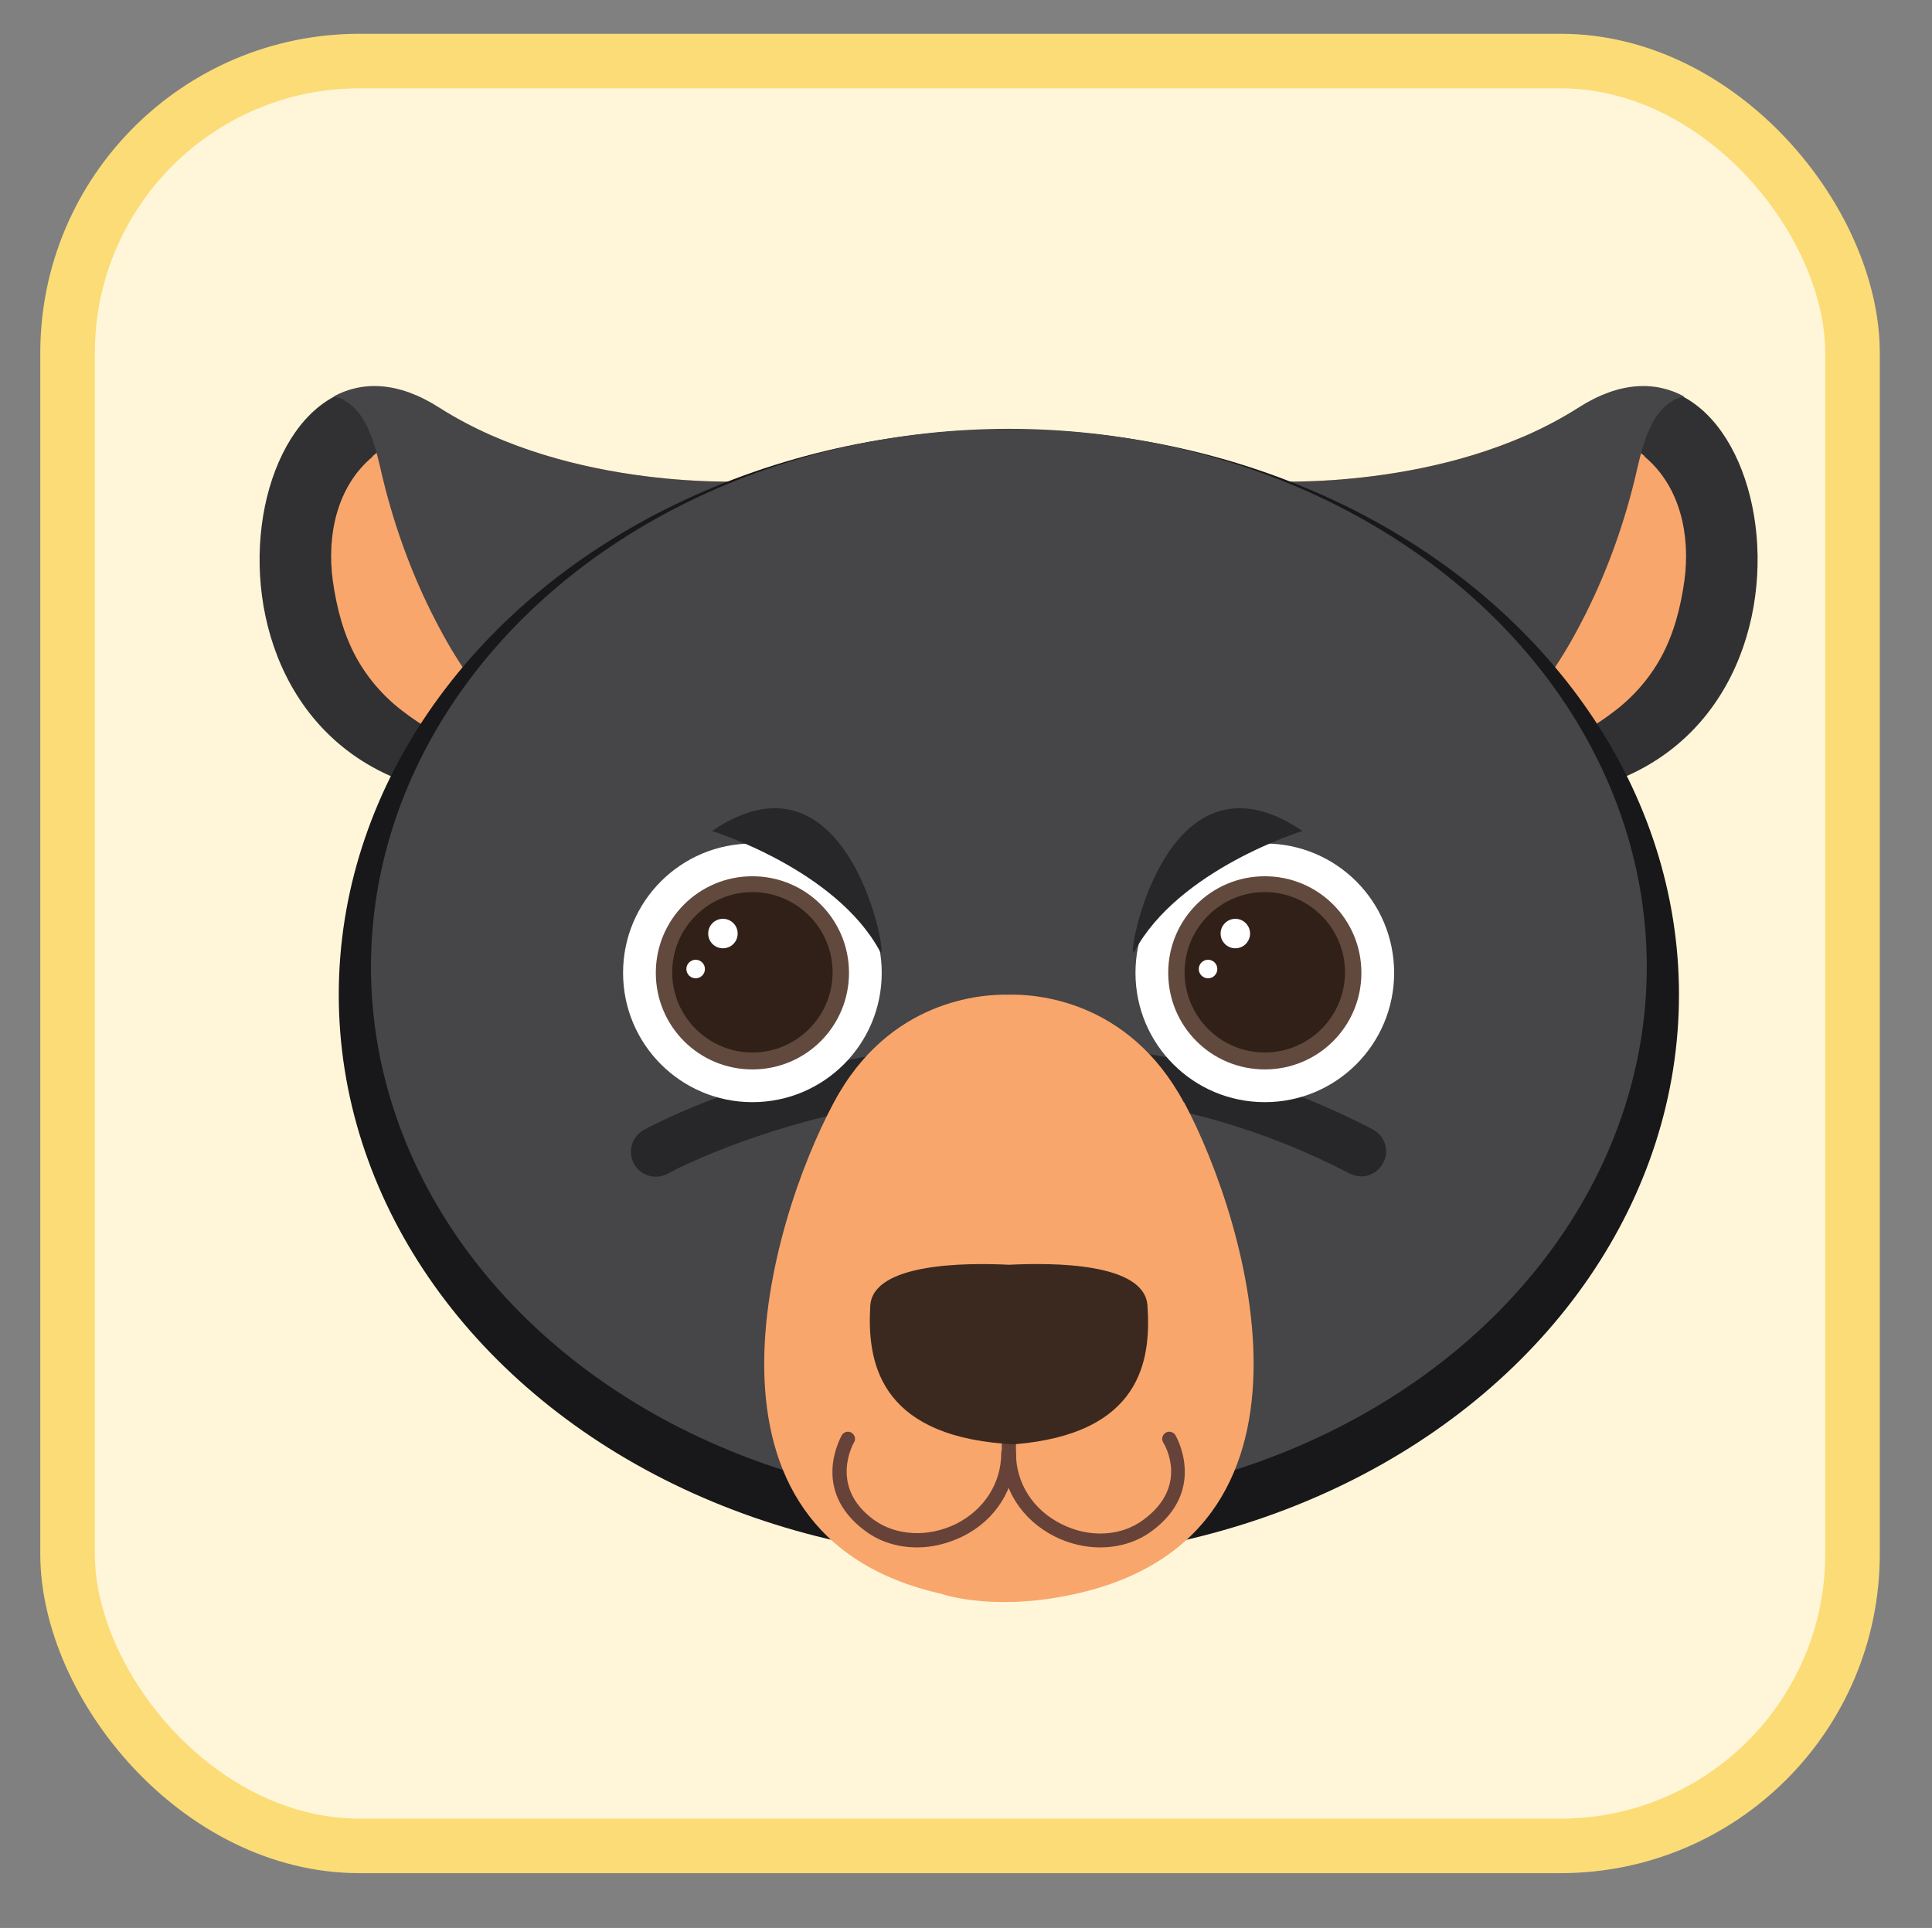 <?xml version="1.0" encoding="UTF-8"?>
<svg xmlns="http://www.w3.org/2000/svg" version="1.1" xmlns:xlink="http://www.w3.org/1999/xlink" viewBox="0 0 14.87 14.84">
  <rect x="0" y="0" width="14.87" height="14.84" fill="#808080" stroke="none"/>
  <defs>
    <style>
      .cls-1 {
        fill: #674238;
      }

      .cls-2 {
        fill: #181719;
      }

      .cls-3 {
        fill: #5f372a;
      }

      .cls-4 {
        fill: #a7bbc5;
      }

      .cls-5 {
        fill: #899aa2;
      }

      .cls-6 {
        fill: #62493e;
      }

      .cls-7 {
        fill: #b8794d;
      }

      .cls-8 {
        fill: #fff;
      }

      .cls-9 {
        fill: #313032;
      }

      .cls-10 {
        fill: #abadb0;
      }

      .cls-10, .cls-11, .cls-12 {
        mix-blend-mode: multiply;
      }

      .cls-13 {
        fill: #6f5444;
      }

      .cls-14 {
        fill: #f8a8a0;
      }

      .cls-15 {
        fill: #272628;
      }

      .cls-16 {
        fill: #834c38;
      }

      .cls-17 {
        fill: #fff6d9;
      }

      .cls-17, .cls-18 {
        stroke: #fcdc77;
        stroke-miterlimit: 10;
      }

      .cls-19 {
        fill: #3b2920;
      }

      .cls-20 {
        fill: #c57a63;
      }

      .cls-21 {
        fill: #464547;
      }

      .cls-22 {
        fill: #312017;
      }

      .cls-23 {
        fill: #f9a66c;
      }

      .cls-11 {
        fill: #707f86;
      }

      .cls-11, .cls-12 {
        opacity: .34;
      }

      .cls-18 {
        fill: #726658;
      }

      .cls-12 {
        fill: #83949c;
      }
    </style>
    <symbol id="Nieuw_symbool" viewBox="0 0 106.26 105.37">
      <g>
        <rect class="cls-17" x=".5" y=".5" width="32.71" height="32.71" rx="5.35" ry="5.35"/>
        <rect class="cls-17" x=".5" y="36.33" width="32.71" height="32.71" rx="5.35" ry="5.35"/>
        <rect class="cls-18" x=".5" y="72.16" width="32.71" height="32.71" rx="5.35" ry="5.35"/>
        <rect class="cls-18" x="36.78" y=".5" width="32.71" height="32.71" rx="5.35" ry="5.35"/>
        <rect class="cls-18" x="36.78" y="36.33" width="32.71" height="32.71" rx="5.35" ry="5.35"/>
        <rect class="cls-17" x="36.78" y="72.16" width="32.71" height="32.71" rx="5.35" ry="5.35"/>
        <rect class="cls-18" x="73.05" y=".5" width="32.71" height="32.71" rx="5.35" ry="5.35"/>
        <rect class="cls-17" x="73.05" y="36.33" width="32.71" height="32.71" rx="5.35" ry="5.35"/>
        <rect class="cls-17" x="73.05" y="72.16" width="32.71" height="32.71" rx="5.35" ry="5.35"/>
        <g>
          <g>
            <g>
              <path class="cls-9" d="M13,8.21s-3.27.2-5.7-1.35c-3.58-2.29-5.19,6.15.22,7.07l5.48-5.71Z"/>
              <path class="cls-23" d="M6.09,7.75c-.66.55-.84,1.45-.73,2.27.07.49.19.97.43,1.41.22.4.53.75.9,1.02.41.31.89.56,1.4.68.05.01.1.02.15.03l4.76-4.96s-2.44.15-4.67-.81c-.76-.21-1.62-.17-2.24.35Z"/>
              <path class="cls-21" d="M5.57,6.72c.17.09.3.25.39.42.2.38.26.81.37,1.22.23.88.56,1.74.99,2.54.35.66.8,1.32,1.37,1.81l4.32-4.51s-3.27.2-5.7-1.35c-.75-.48-1.41-.49-1.94-.2.07.01.13.03.2.06Z"/>
            </g>
            <g>
              <path class="cls-9" d="M22.49,8.21s3.27.2,5.7-1.35c3.58-2.29,5.19,6.15-.22,7.07l-5.48-5.71Z"/>
              <path class="cls-23" d="M29.4,7.75c.66.55.84,1.45.73,2.27-.07.49-.19.97-.43,1.41-.22.4-.53.75-.9,1.02-.41.31-.89.56-1.4.68-.05.01-.1.02-.15.03l-4.76-4.96s2.44.15,4.67-.81c.76-.21,1.62-.17,2.24.35Z"/>
              <path class="cls-21" d="M29.93,6.72c-.17.09-.3.25-.39.42-.2.38-.26.81-.37,1.22-.23.88-.56,1.74-.99,2.54-.35.66-.8,1.32-1.37,1.81l-4.32-4.51s3.27.2,5.7-1.35c.75-.48,1.41-.49,1.94-.2-.07.01-.13.03-.2.06Z"/>
            </g>
          </g>
          <ellipse class="cls-2" cx="17.75" cy="17.61" rx="12.28" ry="10.36"/>
          <ellipse class="cls-21" cx="17.75" cy="17.1" rx="11.69" ry="9.86"/>
          <path class="cls-15" d="M24.21,20.94c-.07,0-.14-.02-.21-.05-6.37-3.31-12.44-.04-12.5,0-.22.12-.5.04-.62-.18-.12-.22-.04-.5.18-.62.07-.04,1.66-.91,4.1-1.35,2.26-.41,5.7-.51,9.26,1.34.22.12.31.39.19.61-.08.16-.24.25-.4.25Z"/>
          <path class="cls-23" d="M20.96,19.59c-1.02-1.9-2.74-1.99-3.21-1.98-.48-.01-2.2.08-3.21,1.98-1.18,2.2-2.87,7.91,1.97,9,0,0,0,0,0,0,0,0,.89.32,2.33.03,5.03-1.01,3.31-6.81,2.12-9.04Z"/>
          <g>
            <g>
              <path class="cls-1" d="M17.75,26.3c-.07,0-.13-.06-.13-.13v-2.66c0-.07.06-.13.13-.13s.13.06.13.13v2.66c0,.07-.06.13-.13.13Z"/>
              <path class="cls-1" d="M16.07,27.74c-.35,0-.68-.1-.95-.3-1.03-.76-.43-1.75-.43-1.76.04-.06.12-.08.18-.04.06.04.08.12.04.18h0s-.47.8.36,1.41c.41.3,1,.33,1.51.08.52-.26.83-.75.83-1.3,0-.07.06-.13.13-.13s.13.06.13.13c0,.65-.36,1.23-.97,1.53-.27.13-.55.2-.83.2Z"/>
              <path class="cls-1" d="M19.42,27.74c-.28,0-.57-.07-.83-.2-.61-.31-.97-.88-.97-1.53,0-.07.06-.13.13-.13s.13.06.13.13c0,.55.31,1.04.83,1.3.51.26,1.1.23,1.51-.08.84-.62.38-1.38.36-1.41-.04-.06-.02-.14.04-.18.06-.04.14-.02.18.04,0,0,.6,1-.43,1.76-.27.2-.6.3-.95.3Z"/>
            </g>
            <path class="cls-19" d="M20.29,23.31c-.05-.79-1.74-.79-2.54-.75-.8-.04-2.49-.03-2.54.75-.06,1.01.15,2.35,2.46,2.53h0s.15.01.18.01h0c2.32-.19,2.51-1.53,2.44-2.54Z"/>
          </g>
          <g>
            <g>
              <g>
                <path class="cls-8" d="M15.42,17.21c0,1.31-1.06,2.37-2.37,2.37s-2.37-1.06-2.37-2.37,1.06-2.37,2.37-2.37,2.37,1.06,2.37,2.37Z"/>
                <g>
                  <path class="cls-6" d="M14.82,17.21c0,.98-.79,1.77-1.77,1.77s-1.77-.79-1.77-1.77.79-1.77,1.77-1.77,1.77.79,1.77,1.77Z"/>
                  <g>
                    <path class="cls-22" d="M14.52,17.2c0,.81-.66,1.47-1.47,1.47s-1.47-.66-1.47-1.47.66-1.47,1.47-1.47,1.47.66,1.47,1.47Z"/>
                    <path class="cls-8" d="M12.78,16.49c0,.15-.12.27-.27.27s-.27-.12-.27-.27.12-.27.27-.27.27.12.27.27Z"/>
                    <circle class="cls-8" cx="12.01" cy="17.14" r=".17"/>
                  </g>
                </g>
              </g>
              <g>
                <path class="cls-8" d="M24.81,17.21c0,1.31-1.06,2.37-2.37,2.37s-2.37-1.06-2.37-2.37,1.06-2.37,2.37-2.37,2.37,1.06,2.37,2.37Z"/>
                <g>
                  <path class="cls-6" d="M24.21,17.21c0,.98-.79,1.77-1.77,1.77s-1.77-.79-1.77-1.77.79-1.77,1.77-1.77,1.77.79,1.77,1.77Z"/>
                  <g>
                    <path class="cls-22" d="M23.91,17.2c0,.81-.66,1.47-1.47,1.47s-1.47-.66-1.47-1.47.66-1.47,1.47-1.47,1.47.66,1.47,1.47Z"/>
                    <circle class="cls-8" cx="21.9" cy="16.49" r=".27"/>
                    <circle class="cls-8" cx="21.4" cy="17.14" r=".17"/>
                  </g>
                </g>
              </g>
            </g>
            <g>
              <path class="cls-15" d="M12.31,14.61s2.27.7,3.08,2.21c.18.34-.51-3.95-3.08-2.21Z"/>
              <path class="cls-15" d="M23.13,14.61s-2.27.7-3.08,2.21c-.18.34.51-3.95,3.08-2.21Z"/>
            </g>
          </g>
        </g>
        <g>
          <g>
            <path class="cls-14" d="M86.5,82.18c-.06-.52-.17-1.03-.35-1.52-.13-.37-.3-.73-.52-1.06-.39-.28-.77-.56-1.2-.79-.61-.32-1.3-.48-1.99-.48-.73,0-1.45.21-2.11.52-.67.31-1.28.72-1.86,1.18-.63.49-1.19,1.06-1.74,1.63-.29.3-.58.6-.87.89-.13.13-.25.25-.39.36-.13.1-.25.2-.38.31-.25.2-.5.42-.66.69-.19.31-.21.66-.13,1,.01.05.02.09.04.14.08.19.19.36.3.53.39.57.82,1.09,1.33,1.56.5.47,1.06.87,1.67,1.19.31.16.62.3.94.43.33.14.67.27,1.01.38.7.24,1.42.44,2.16.52.69.08,1.41.06,2.07-.17.56-.2,1.04-.59,1.39-1.06.36-.48.61-1.04.8-1.61.17-.5.3-1.02.39-1.54.09-.5.14-1,.16-1.5.02-.53,0-1.07-.06-1.6Z"/>
            <path class="cls-4" d="M75.64,83.57c.49-.43.93-.91,1.39-1.37.21-.22.43-.43.66-.63.24-.2.49-.38.76-.53.68-.38,1.46-.67,2.25-.59.4.04.77.17,1.11.38.32.2.58.46.81.75.4.5.75,1.04,1.11,1.57.7,1.04,1.43,2.09,2.39,2.9.03.03.06.05.1.08.07-.28.13-.55.18-.83.09-.5.14-1,.16-1.5.02-.53,0-1.07-.06-1.6-.06-.52-.17-1.03-.35-1.52-.13-.37-.3-.73-.52-1.06-.39-.28-.77-.56-1.2-.79-.61-.32-1.3-.48-1.99-.48-.73,0-1.45.21-2.11.52-.67.31-1.28.72-1.86,1.18-.63.49-1.19,1.06-1.74,1.63-.29.3-.58.6-.87.89-.13.13-.25.25-.39.36-.13.1-.25.2-.38.31-.25.2-.5.42-.66.69-.09.15-.14.31-.16.47.52-.14.97-.47,1.37-.82Z"/>
            <path class="cls-10" d="M86.5,82.18c-.06-.52-.17-1.03-.35-1.52-.13-.37-.3-.73-.52-1.06-.21-.15-.41-.3-.62-.44-.3.13-.6.25-.89.39-.43.2-.83.45-1.18.77-.69.64-1.22,1.43-1.66,2.25-.46.86-.83,1.76-1.06,2.71-.22.91-.31,1.84-.29,2.77.01.42.05.83.1,1.24.56.17,1.13.31,1.71.37.69.08,1.41.06,2.07-.17.56-.2,1.04-.59,1.39-1.06.36-.48.61-1.04.8-1.61.17-.5.3-1.02.39-1.54.09-.5.14-1,.16-1.5.02-.53,0-1.07-.06-1.6Z"/>
          </g>
          <g>
            <path class="cls-14" d="M92.56,82.18c.06-.52.17-1.03.35-1.52.13-.37.3-.73.52-1.06.39-.28.77-.56,1.2-.79.61-.32,1.3-.48,1.99-.48.73,0,1.45.21,2.11.52.67.31,1.28.72,1.86,1.18.63.49,1.19,1.06,1.74,1.63.29.3.58.6.87.89.13.13.25.25.39.36.13.1.25.2.38.31.25.2.5.42.66.69.19.31.21.66.13,1-.01.05-.02.09-.04.14-.08.19-.19.36-.3.53-.39.57-.82,1.09-1.33,1.56-.5.47-1.06.87-1.67,1.19-.31.16-.62.3-.94.43-.33.14-.67.27-1.01.38-.7.24-1.42.44-2.16.52-.69.08-1.41.06-2.07-.17-.56-.2-1.04-.59-1.39-1.06-.36-.48-.61-1.04-.8-1.61-.17-.5-.3-1.02-.39-1.54-.09-.5-.14-1-.16-1.5-.02-.53,0-1.07.06-1.6Z"/>
            <path class="cls-4" d="M103.42,83.57c-.49-.43-.93-.91-1.39-1.37-.21-.22-.43-.43-.66-.63-.24-.2-.49-.38-.76-.53-.68-.38-1.46-.67-2.25-.59-.4.04-.77.17-1.11.38-.32.2-.58.46-.81.75-.4.5-.75,1.04-1.11,1.57-.7,1.04-1.43,2.09-2.39,2.9-.03.03-.06.05-.1.08-.07-.28-.13-.55-.18-.83-.09-.5-.14-1-.16-1.5-.02-.53,0-1.07.06-1.6.06-.52.17-1.03.35-1.52.13-.37.3-.73.52-1.06.39-.28.77-.56,1.2-.79.61-.32,1.3-.48,1.99-.48.73,0,1.45.21,2.11.52.67.31,1.28.72,1.86,1.18.63.49,1.19,1.06,1.74,1.63.29.3.58.6.87.89.13.13.25.25.39.36.13.1.25.2.38.31.25.2.5.42.66.69.09.15.14.31.16.47-.52-.14-.97-.47-1.37-.82Z"/>
            <path class="cls-10" d="M92.56,82.18c.06-.52.17-1.03.35-1.52.13-.37.3-.73.52-1.06.21-.15.41-.3.62-.44.3.13.6.25.89.39.43.2.83.45,1.18.77.69.64,1.22,1.43,1.66,2.25.46.86.83,1.76,1.06,2.71.22.91.31,1.84.29,2.77-.01.42-.05.83-.1,1.24-.56.17-1.13.31-1.71.37-.69.08-1.41.06-2.07-.17-.56-.2-1.04-.59-1.39-1.06-.36-.48-.61-1.04-.8-1.61-.17-.5-.3-1.02-.39-1.54-.09-.5-.14-1-.16-1.5-.02-.53,0-1.07.06-1.6Z"/>
          </g>
          <path class="cls-5" d="M97.36,82.83c-1.15-2.72-3.49-3.32-3.49-3.32-.99-1.86-3.95-1.89-4.33-1.88-.38,0-3.35.02-4.33,1.88,0,0-2.34.6-3.49,3.32-1.15,2.72-2.94,7.36.66,9.15,2.69,1.34,5.77,1.07,7.16.85,1.39.22,4.47.49,7.16-.85,3.6-1.79,1.81-6.43.66-9.15Z"/>
          <path class="cls-4" d="M97.04,82.61c-1.1-2.61-3.35-3.19-3.35-3.19-.95-1.79-3.78-1.81-4.15-1.81-.37,0-3.21.02-4.15,1.81,0,0-2.25.58-3.35,3.19-1.1,2.61-2.82,7.06.63,8.78,2.58,1.28,5.54,1.02,6.87.81,1.33.21,4.29.47,6.87-.81,3.45-1.72,1.73-6.17.63-8.78Z"/>
          <g>
            <path class="cls-8" d="M86.4,91.37s.1-.89-1.03-.89c-1.13,0-1.47,2.4-.83,2.38.65-.02,1.86-1.49,1.86-1.49Z"/>
            <path class="cls-8" d="M93.03,91.37s-.1-.89,1.03-.89c1.13,0,1.47,2.4.83,2.38-.65-.02-1.86-1.49-1.86-1.49Z"/>
          </g>
          <path class="cls-11" d="M93.9,88.44c-.05,0-.1-.01-.15-.04-4.53-2.35-8.84-.03-8.88,0-.16.09-.35.03-.44-.13-.09-.16-.03-.35.13-.44.05-.03,1.18-.65,2.91-.96,1.6-.29,4.05-.36,6.58.96.16.08.22.28.14.44-.06.11-.17.17-.29.17Z"/>
          <g>
            <g>
              <g>
                <circle class="cls-8" cx="86.2" cy="85.64" r="1.68"/>
                <g>
                  <path class="cls-6" d="M87.46,85.64c0,.69-.56,1.26-1.26,1.26s-1.26-.56-1.26-1.26.56-1.26,1.26-1.26,1.26.56,1.26,1.26Z"/>
                  <g>
                    <path class="cls-22" d="M87.25,85.64c0,.58-.47,1.04-1.04,1.04s-1.04-.47-1.04-1.04.47-1.04,1.04-1.04,1.04.47,1.04,1.04Z"/>
                    <circle class="cls-8" cx="85.82" cy="85.13" r=".19"/>
                    <path class="cls-8" d="M85.59,85.6c0,.07-.05.12-.12.12s-.12-.05-.12-.12.05-.12.12-.12.12.05.12.12Z"/>
                  </g>
                </g>
              </g>
              <g>
                <circle class="cls-8" cx="92.88" cy="85.64" r="1.68"/>
                <g>
                  <path class="cls-6" d="M94.13,85.64c0,.69-.56,1.26-1.26,1.26s-1.26-.56-1.26-1.26.56-1.26,1.26-1.26,1.26.56,1.26,1.26Z"/>
                  <g>
                    <path class="cls-22" d="M93.92,85.64c0,.58-.47,1.04-1.04,1.04s-1.04-.47-1.04-1.04.47-1.04,1.04-1.04,1.04.47,1.04,1.04Z"/>
                    <circle class="cls-8" cx="92.49" cy="85.13" r=".19"/>
                    <path class="cls-8" d="M92.26,85.6c0,.07-.05.12-.12.12s-.12-.05-.12-.12.05-.12.12-.12.12.05.12.12Z"/>
                  </g>
                </g>
              </g>
            </g>
            <g>
              <path class="cls-20" d="M85.15,83.77s-.05,0-.08-.02c-.06-.04-.08-.13-.04-.19,0,0,.58-.85,1.59-.33.07.04.09.12.06.19-.04.07-.12.09-.19.06-.78-.41-1.21.21-1.23.24-.03.04-.07.06-.12.06Z"/>
              <g>
                <path class="cls-13" d="M85.15,83.77s-.05,0-.08-.02c-.06-.04-.08-.13-.04-.19,0,0,.58-.85,1.59-.33.07.04.09.12.06.19-.04.07-.12.09-.19.06-.78-.41-1.21.21-1.23.24-.03.04-.07.06-.12.06Z"/>
                <path class="cls-13" d="M93.93,83.77s-.09-.02-.12-.06c-.02-.03-.45-.64-1.23-.24-.07.04-.15,0-.19-.06-.04-.07,0-.15.06-.19,1.01-.52,1.58.32,1.59.33.04.06.02.15-.04.19-.02.02-.05.02-.08.02Z"/>
              </g>
            </g>
          </g>
          <path class="cls-4" d="M93.36,89.74c-.21-.7-.58-1.34-1.16-1.86-1.16-1.04-2.87-1.3-4.33-.79-1.29.45-2.29,1.54-2.51,2.9-.17,1.06.07,2.14.45,3.15.49,1.3,1.9,2.81,1.04,4.24-.76,1.25-2.98,2.27-4.35,1.46-.73-.43-.97-1.26-.9-2.06.02-.27.15-.4.29-.61.06-.09.11-.21.06-.31-.02-.05-.07-.1-.11-.13-.32-.24-.76-.16-1.11-.03-.26.1-.52.25-.68.48-.24-.08-.5-.12-.74-.02-.22.09-.44.32-.41.58.05.34.47.61.62.93.23.53.31,1.09.63,1.58.94,1.41,2.8,1.62,4.35,1.48,2.08-.19,4.15-.91,5.8-2.21,1.85-1.46,2.88-3.59,3.2-5.91.13-.96.13-1.95-.14-2.85Z"/>
          <path class="cls-4" d="M93.36,89.74c-.21-.7-.58-1.34-1.16-1.86-1.16-1.04-2.87-1.3-4.33-.79-1.29.45-2.29,1.54-2.51,2.9-.17,1.06.07,2.14.45,3.15.49,1.3,1.9,2.81,1.04,4.24-.76,1.25-2.98,2.27-4.35,1.46-.73-.43-.97-1.26-.9-2.06.02-.27.15-.4.29-.61.06-.09.11-.21.06-.31-.02-.05-.07-.1-.11-.13-.32-.24-.76-.16-1.11-.03-.26.1-.52.25-.68.48-.24-.08-.5-.12-.74-.02-.22.09-.44.32-.41.58.05.34.47.61.62.93.23.53.31,1.09.63,1.58.94,1.41,2.8,1.62,4.35,1.48,2.08-.19,4.15-.91,5.8-2.21,1.85-1.46,2.88-3.59,3.2-5.91.13-.96.13-1.95-.14-2.85Z"/>
          <g>
            <path class="cls-12" d="M86.41,90.71c.17-.13.36-.24.55-.35.42-.23.88-.42,1.35-.53.37-.08.75-.14,1.13-.18.29-.03.59-.05.88-.04-.41-.09-.83-.11-1.25-.09-.41.02-.82.09-1.21.22-.43.15-.82.39-1.16.7-.1.09-.19.18-.28.27Z"/>
            <path class="cls-12" d="M86.14,98.15c0,.07.02.14.05.2.11.25.34.45.57.6.09.03.18.05.27.08-.13-.22-.3-.43-.49-.6-.12-.11-.25-.21-.39-.29,0,0-.01.01-.02.02Z"/>
            <path class="cls-12" d="M87.15,97.82c.47.18.95.38,1.45.44-.12-.14-.25-.27-.41-.36-.17-.1-.37-.16-.56-.2-.23-.04-.49-.04-.73.02.08.03.16.06.24.09Z"/>
            <path class="cls-12" d="M87.95,96.32c.49-.16,1.02-.21,1.54-.16.26.03.52.08.78.16-.13-.17-.33-.28-.53-.35-.14-.05-.28-.08-.43-.1-.24-.01-.49.02-.71.08-.3.08-.62.23-.85.46.07-.03.13-.05.2-.08Z"/>
            <path class="cls-12" d="M87.88,94.62c-.12.07-.22.15-.32.23.23-.08.45-.16.68-.22.34-.1.68-.18,1.03-.22.33-.04.68-.05,1.01-.04.27,0,.55.02.82.06-.11-.06-.22-.11-.34-.15-.61-.21-1.27-.22-1.89-.07-.35.09-.69.22-.99.41Z"/>
            <path class="cls-12" d="M86.57,93.16c.11-.07.21-.15.32-.22.21-.15.43-.26.66-.37.41-.2.83-.36,1.27-.47.37-.09.74-.17,1.11-.22.36-.05.74-.09,1.12-.08-.13-.05-.27-.08-.4-.11-.1-.02-.21-.04-.31-.05-.12,0-.25,0-.37,0-.56.03-1.13.13-1.67.26-.06.02-.13.03-.19.05-.61.24-1.2.63-1.53,1.21Z"/>
          </g>
          <path class="cls-12" d="M93.36,89.74c-.21-.7-.58-1.34-1.16-1.86-1.16-1.04-2.87-1.3-4.33-.79-1.29.45-2.29,1.54-2.51,2.9-.06.37-.07.73-.04,1.1.08-.53.25-1.04.52-1.51.31-.54.77-1.01,1.33-1.3.66-.34,1.4-.52,2.14-.45.72.07,1.4.37,1.96.83.56.47.98,1.1,1.28,1.76.29.65.47,1.34.54,2.05.07.65.06,1.3-.02,1.95.19-.59.33-1.2.42-1.83.13-.96.13-1.95-.14-2.85Z"/>
        </g>
        <g>
          <g>
            <g>
              <path class="cls-9" d="M48.25,79.71s-3.27.2-5.7-1.35c-3.58-2.29-5.19,6.15.22,7.07l5.48-5.71Z"/>
              <path class="cls-23" d="M41.34,79.25c-.66.55-.84,1.45-.73,2.27.07.49.19.97.43,1.41.22.4.53.75.9,1.02.41.31.89.56,1.4.68.05.01.1.02.15.03l4.76-4.96s-2.44.15-4.67-.81c-.76-.21-1.62-.17-2.24.35Z"/>
              <path class="cls-21" d="M40.81,78.22c.17.09.3.25.39.42.2.38.26.81.37,1.22.23.88.56,1.74.99,2.54.35.66.8,1.32,1.37,1.81l4.32-4.51s-3.27.2-5.7-1.35c-.75-.48-1.41-.49-1.94-.2.07.01.13.03.2.06Z"/>
            </g>
            <g>
              <path class="cls-9" d="M57.73,79.71s3.27.2,5.7-1.35c3.58-2.29,5.19,6.15-.22,7.07l-5.48-5.71Z"/>
              <path class="cls-23" d="M64.64,79.25c.66.55.84,1.45.73,2.27-.07.49-.19.97-.43,1.41-.22.4-.53.75-.9,1.02-.41.31-.89.56-1.4.68-.05.01-.1.02-.15.03l-4.76-4.96s2.44.15,4.67-.81c.76-.21,1.62-.17,2.24.35Z"/>
              <path class="cls-21" d="M65.17,78.22c-.17.09-.3.25-.39.42-.2.38-.26.81-.37,1.22-.23.88-.56,1.74-.99,2.54-.35.66-.8,1.32-1.37,1.81l-4.32-4.51s3.27.2,5.7-1.35c.75-.48,1.41-.49,1.94-.2-.07.01-.13.03-.2.06Z"/>
            </g>
          </g>
          <ellipse class="cls-2" cx="52.99" cy="89.11" rx="12.28" ry="10.36"/>
          <ellipse class="cls-21" cx="52.99" cy="88.6" rx="11.69" ry="9.86"/>
          <path class="cls-15" d="M59.46,92.44c-.07,0-.14-.02-.21-.05-6.37-3.31-12.44-.04-12.5,0-.22.12-.5.04-.62-.18-.12-.22-.04-.5.18-.62.07-.04,1.66-.91,4.1-1.35,2.26-.41,5.7-.51,9.26,1.34.22.12.31.39.19.61-.08.16-.24.25-.4.25Z"/>
          <path class="cls-23" d="M56.2,91.09c-1.02-1.9-2.74-1.99-3.21-1.98-.48-.01-2.2.08-3.21,1.98-1.18,2.2-2.87,7.91,1.97,9h0s.89.32,2.33.03c5.03-1.01,3.31-6.81,2.12-9.04Z"/>
          <g>
            <g>
              <path class="cls-1" d="M52.99,97.8c-.07,0-.13-.06-.13-.13v-2.66c0-.07.06-.13.13-.13s.13.06.13.13v2.66c0,.07-.06.13-.13.13Z"/>
              <path class="cls-1" d="M51.32,99.24c-.35,0-.68-.1-.95-.3-1.03-.76-.43-1.75-.43-1.76.04-.06.12-.08.18-.04.06.04.08.12.04.18h0s-.47.8.36,1.41c.41.3,1,.33,1.51.08.52-.26.83-.75.83-1.3,0-.07.06-.13.13-.13s.13.06.13.13c0,.65-.36,1.23-.97,1.53-.27.13-.55.2-.83.2Z"/>
              <path class="cls-1" d="M54.66,99.24c-.28,0-.57-.07-.83-.2-.61-.31-.97-.88-.97-1.53,0-.07.06-.13.13-.13s.13.06.13.13c0,.55.31,1.04.83,1.3.51.26,1.1.23,1.51-.08.84-.62.38-1.38.36-1.41-.04-.06-.02-.14.04-.18.06-.04.14-.02.18.04,0,0,.6,1-.43,1.76-.27.2-.6.3-.95.3Z"/>
            </g>
            <path class="cls-19" d="M55.53,94.81c-.05-.79-1.74-.79-2.54-.75-.8-.04-2.49-.03-2.54.75-.06,1.01.15,2.35,2.46,2.53h0s.15.01.18.01h0c2.32-.19,2.51-1.53,2.44-2.54Z"/>
          </g>
          <g>
            <g>
              <g>
                <path class="cls-8" d="M50.67,88.7c0,1.31-1.06,2.37-2.37,2.37s-2.37-1.06-2.37-2.37,1.06-2.37,2.37-2.37,2.37,1.06,2.37,2.37Z"/>
                <g>
                  <path class="cls-6" d="M50.07,88.7c0,.98-.79,1.77-1.77,1.77s-1.77-.79-1.77-1.77.79-1.77,1.77-1.77,1.77.79,1.77,1.77Z"/>
                  <g>
                    <path class="cls-22" d="M49.76,88.7c0,.81-.66,1.47-1.47,1.47s-1.47-.66-1.47-1.47.66-1.47,1.47-1.47,1.47.66,1.47,1.47Z"/>
                    <path class="cls-8" d="M48.02,87.98c0,.15-.12.27-.27.27s-.27-.12-.27-.27.12-.27.27-.27.27.12.27.27Z"/>
                    <circle class="cls-8" cx="47.26" cy="88.64" r=".17"/>
                  </g>
                </g>
              </g>
              <g>
                <path class="cls-8" d="M60.06,88.7c0,1.31-1.06,2.37-2.37,2.37s-2.37-1.06-2.37-2.37,1.06-2.37,2.37-2.37,2.37,1.06,2.37,2.37Z"/>
                <g>
                  <path class="cls-6" d="M59.46,88.7c0,.98-.79,1.77-1.77,1.77s-1.77-.79-1.77-1.77.79-1.77,1.77-1.77,1.77.79,1.77,1.77Z"/>
                  <g>
                    <path class="cls-22" d="M59.15,88.7c0,.81-.66,1.47-1.47,1.47s-1.47-.66-1.47-1.47.66-1.47,1.47-1.47,1.47.66,1.47,1.47Z"/>
                    <path class="cls-8" d="M57.41,87.98c0,.15-.12.27-.27.27s-.27-.12-.27-.27.12-.27.27-.27.27.12.27.27Z"/>
                    <circle class="cls-8" cx="56.65" cy="88.64" r=".17"/>
                  </g>
                </g>
              </g>
            </g>
            <g>
              <path class="cls-15" d="M47.55,86.11s2.27.7,3.08,2.21c.18.34-.51-3.95-3.08-2.21Z"/>
              <path class="cls-15" d="M58.37,86.11s-2.27.7-3.08,2.21c-.18.34.51-3.95,3.08-2.21Z"/>
            </g>
          </g>
        </g>
        <g>
          <g>
            <g>
              <path class="cls-7" d="M83.41,43.42s.12-3.18-3.31-3.02c-4.24.21-5.62,6.01-.22,6.93l3.53-3.91Z"/>
              <path class="cls-23" d="M82.59,43.9s.08-2.04-2.12-1.94c-2.73.13-3.61,3.86-.14,4.45l2.26-2.51Z"/>
            </g>
            <g>
              <path class="cls-7" d="M95.79,43.42s-.12-3.18,3.31-3.02c4.24.21,5.62,6.01.22,6.93l-3.53-3.91Z"/>
              <path class="cls-23" d="M96.6,43.9s-.08-2.04,2.12-1.94c2.73.13,3.61,3.86.14,4.45l-2.26-2.51Z"/>
            </g>
          </g>
          <ellipse class="cls-7" cx="89.6" cy="51.27" rx="12.28" ry="10.36"/>
          <ellipse class="cls-7" cx="89.6" cy="51.27" rx="12.28" ry="10.36"/>
          <ellipse class="cls-7" cx="89.6" cy="57.85" rx="11.14" ry="4.2"/>
          <ellipse class="cls-7" cx="89.6" cy="57.85" rx="11.14" ry="4.2"/>
          <path class="cls-16" d="M96.06,54.77c-.07,0-.14-.02-.21-.05-6.37-3.31-12.44-.04-12.5,0-.22.12-.5.04-.62-.18-.12-.22-.04-.5.18-.62.07-.04,1.66-.91,4.1-1.35,2.26-.41,5.7-.51,9.26,1.34.22.12.31.39.19.61-.08.16-.24.25-.4.25Z"/>
          <g>
            <path class="cls-23" d="M92.81,54.72c-1.02-1.6-2.74-1.68-3.21-1.66-.48-.01-2.2.07-3.21,1.66-1.18,1.85-2.87,6.64,1.97,7.57h0s.89.27,2.33.03c5.03-.85,3.31-5.72,2.12-7.59Z"/>
            <g>
              <g>
                <path class="cls-1" d="M89.6,59.97c-.07,0-.13-.06-.13-.13v-2.66c0-.07.06-.13.13-.13s.13.06.13.13v2.66c0,.07-.06.13-.13.13Z"/>
                <path class="cls-1" d="M87.92,61.41c-.35,0-.68-.1-.95-.3-1.03-.76-.43-1.75-.43-1.76.04-.06.12-.08.18-.04.06.04.08.12.04.18h0s-.47.8.36,1.41c.41.3,1,.33,1.51.08.52-.26.83-.75.83-1.3,0-.07.06-.13.13-.13s.13.06.13.13c0,.65-.36,1.23-.97,1.53-.27.13-.55.2-.83.2Z"/>
                <path class="cls-1" d="M91.27,61.41c-.28,0-.57-.07-.83-.2-.61-.31-.97-.88-.97-1.53,0-.07.06-.13.13-.13s.13.06.13.13c0,.55.31,1.04.83,1.3.51.26,1.1.23,1.51-.08.84-.62.38-1.38.36-1.41-.04-.06-.02-.14.04-.18.06-.04.14-.02.18.04,0,0,.6,1-.43,1.76-.27.2-.6.3-.95.3Z"/>
              </g>
              <path class="cls-19" d="M91.39,56.41c-.04-.55-1.23-.56-1.79-.53-.57-.03-1.76-.02-1.79.53-.05.71.1,1.66,1.74,1.78h0s.11,0,.13,0h0c1.63-.14,1.77-1.08,1.72-1.79Z"/>
            </g>
          </g>
          <g>
            <g>
              <circle class="cls-8" cx="84.9" cy="50.98" r="2.37"/>
              <g>
                <circle class="cls-6" cx="84.9" cy="50.98" r="1.77"/>
                <g>
                  <path class="cls-22" d="M86.37,50.98c0,.81-.66,1.47-1.47,1.47s-1.47-.66-1.47-1.47.66-1.47,1.47-1.47,1.47.66,1.47,1.47Z"/>
                  <path class="cls-8" d="M84.62,50.26c0,.15-.12.27-.27.27s-.27-.12-.27-.27.12-.27.27-.27.27.12.27.27Z"/>
                  <circle class="cls-8" cx="83.86" cy="50.92" r=".17"/>
                </g>
              </g>
            </g>
            <g>
              <circle class="cls-8" cx="94.29" cy="50.98" r="2.37"/>
              <g>
                <circle class="cls-6" cx="94.29" cy="50.98" r="1.77"/>
                <g>
                  <path class="cls-22" d="M95.76,50.98c0,.81-.66,1.47-1.47,1.47s-1.47-.66-1.47-1.47.66-1.47,1.47-1.47,1.47.66,1.47,1.47Z"/>
                  <path class="cls-8" d="M94.01,50.26c0,.15-.12.27-.27.27s-.27-.12-.27-.27.12-.27.27-.27.27.12.27.27Z"/>
                  <circle class="cls-8" cx="93.25" cy="50.92" r=".17"/>
                </g>
              </g>
            </g>
          </g>
          <path class="cls-16" d="M96.06,54.77c-.07,0-.14-.02-.21-.05-6.37-3.31-12.44-.04-12.5,0-.22.12-.5.04-.62-.18-.12-.22-.04-.5.18-.62.07-.04,1.66-.91,4.1-1.35,2.26-.41,5.7-.51,9.26,1.34.22.12.31.39.19.61-.08.16-.24.25-.4.25Z"/>
          <g>
            <path class="cls-23" d="M92.81,54.72c-1.02-1.6-2.74-1.68-3.21-1.66-.48-.01-2.2.07-3.21,1.66-1.18,1.85-2.87,6.64,1.97,7.57h0s.89.27,2.33.03c5.03-.85,3.31-5.72,2.12-7.59Z"/>
            <g>
              <g>
                <path class="cls-1" d="M89.6,59.97c-.07,0-.13-.06-.13-.13v-2.66c0-.07.06-.13.13-.13s.13.06.13.13v2.66c0,.07-.06.13-.13.13Z"/>
                <path class="cls-1" d="M87.92,61.41c-.35,0-.68-.1-.95-.3-1.03-.76-.43-1.75-.43-1.76.04-.06.12-.08.18-.04.06.04.08.12.04.18h0s-.47.8.36,1.41c.41.3,1,.33,1.51.08.52-.26.83-.75.83-1.3,0-.07.06-.13.13-.13s.13.06.13.13c0,.65-.36,1.23-.97,1.53-.27.13-.55.2-.83.2Z"/>
                <path class="cls-1" d="M91.27,61.41c-.28,0-.57-.07-.83-.2-.61-.31-.97-.88-.97-1.53,0-.07.06-.13.13-.13s.13.06.13.13c0,.55.31,1.04.83,1.3.51.26,1.1.23,1.51-.08.84-.62.38-1.38.36-1.41-.04-.06-.02-.14.04-.18.06-.04.14-.02.18.04,0,0,.6,1-.43,1.76-.27.2-.6.3-.95.3Z"/>
              </g>
              <path class="cls-19" d="M91.39,56.41c-.04-.55-1.23-.56-1.79-.53-.57-.03-1.76-.02-1.79.53-.05.71.1,1.66,1.74,1.78h0s.11,0,.13,0h0c1.63-.14,1.77-1.08,1.72-1.79Z"/>
            </g>
          </g>
          <g>
            <g>
              <circle class="cls-8" cx="84.9" cy="50.98" r="2.37"/>
              <g>
                <circle class="cls-6" cx="84.9" cy="50.98" r="1.77"/>
                <g>
                  <path class="cls-22" d="M86.37,50.98c0,.81-.66,1.47-1.47,1.47s-1.47-.66-1.47-1.47.66-1.47,1.47-1.47,1.47.66,1.47,1.47Z"/>
                  <path class="cls-8" d="M84.62,50.26c0,.15-.12.27-.27.27s-.27-.12-.27-.27.12-.27.27-.27.27.12.27.27Z"/>
                  <circle class="cls-8" cx="83.86" cy="50.92" r=".17"/>
                </g>
              </g>
            </g>
            <g>
              <circle class="cls-8" cx="94.29" cy="50.98" r="2.37"/>
              <g>
                <circle class="cls-6" cx="94.29" cy="50.98" r="1.77"/>
                <g>
                  <path class="cls-22" d="M95.76,50.98c0,.81-.66,1.47-1.47,1.47s-1.47-.66-1.47-1.47.66-1.47,1.47-1.47,1.47.66,1.47,1.47Z"/>
                  <path class="cls-8" d="M94.01,50.26c0,.15-.12.27-.27.27s-.27-.12-.27-.27.12-.27.27-.27.27.12.27.27Z"/>
                  <circle class="cls-8" cx="93.25" cy="50.92" r=".17"/>
                </g>
              </g>
            </g>
          </g>
          <g>
            <path class="cls-3" d="M83.42,47.86s-.07-.01-.11-.03c-.09-.06-.11-.18-.05-.27,0-.01.82-1.2,2.23-.46.1.05.13.17.08.26-.05.1-.17.13-.26.08-1.1-.57-1.7.3-1.73.33-.04.06-.1.09-.16.09Z"/>
            <path class="cls-3" d="M95.78,47.86c-.06,0-.12-.03-.16-.09-.03-.04-.63-.9-1.73-.33-.1.05-.21.01-.26-.08s-.01-.21.08-.26c1.42-.73,2.22.45,2.23.46.06.09.03.21-.05.27-.03.02-.07.03-.11.03Z"/>
          </g>
        </g>
        <g>
          <g>
            <path class="cls-14" d="M13.56,48.61c-.06-.52-.17-1.03-.35-1.52-.13-.37-.3-.73-.52-1.06-.39-.28-.77-.56-1.2-.79-.61-.32-1.3-.48-1.99-.48-.73,0-1.45.21-2.11.52-.67.31-1.28.72-1.86,1.18-.63.49-1.19,1.06-1.74,1.63-.29.3-.58.6-.87.89-.13.13-.25.25-.39.36-.13.1-.25.2-.38.31-.25.2-.5.42-.66.69-.19.31-.21.66-.13,1,.01.05.02.09.04.14.08.19.19.36.3.53.39.57.82,1.09,1.33,1.56.5.47,1.06.87,1.67,1.19.31.16.62.3.94.43.33.14.67.27,1.01.38.7.24,1.42.44,2.16.52.69.08,1.41.06,2.07-.17.56-.2,1.04-.59,1.39-1.06.36-.48.61-1.04.8-1.61.17-.5.3-1.02.39-1.54.09-.5.14-1,.16-1.5.02-.53,0-1.07-.06-1.6Z"/>
            <path class="cls-4" d="M2.7,50c.49-.43.93-.91,1.39-1.37.21-.22.43-.43.66-.63.24-.2.49-.38.76-.53.68-.38,1.46-.67,2.25-.59.4.04.77.17,1.11.38.32.2.58.46.81.75.4.5.75,1.04,1.11,1.57.7,1.04,1.43,2.09,2.39,2.9.03.03.06.05.1.08.07-.28.13-.55.18-.83.09-.5.14-1,.16-1.5.02-.53,0-1.07-.06-1.6-.06-.52-.17-1.03-.35-1.52-.13-.37-.3-.73-.52-1.06-.39-.28-.77-.56-1.2-.79-.61-.32-1.3-.48-1.99-.48-.73,0-1.45.21-2.11.52-.67.31-1.28.72-1.86,1.18-.63.49-1.19,1.06-1.74,1.63-.29.3-.58.6-.87.89-.13.13-.25.25-.39.36-.13.1-.25.2-.38.31-.25.2-.5.42-.66.69-.09.15-.14.31-.16.47.52-.14.97-.47,1.37-.82Z"/>
            <path class="cls-10" d="M13.56,48.61c-.06-.52-.17-1.03-.35-1.52-.13-.37-.3-.73-.52-1.06-.21-.15-.41-.3-.62-.44-.3.13-.6.25-.89.39-.43.2-.83.45-1.18.77-.69.64-1.22,1.43-1.66,2.25-.46.86-.83,1.76-1.06,2.71-.22.91-.31,1.84-.29,2.77.01.42.05.83.1,1.24.56.17,1.13.31,1.71.37.69.08,1.41.06,2.07-.17.56-.2,1.04-.59,1.39-1.06.36-.48.61-1.04.8-1.61.17-.5.3-1.02.39-1.54.09-.5.14-1,.16-1.5.02-.53,0-1.07-.06-1.6Z"/>
          </g>
          <g>
            <path class="cls-14" d="M19.63,48.61c.06-.52.17-1.03.35-1.52.13-.37.3-.73.52-1.06.39-.28.77-.56,1.2-.79.61-.32,1.3-.48,1.99-.48.73,0,1.45.21,2.11.52.67.31,1.28.72,1.86,1.18.63.49,1.19,1.06,1.74,1.63.29.3.58.6.87.89.13.13.25.25.39.36.13.1.25.2.38.31.25.2.5.42.66.69.19.31.21.66.13,1-.01.05-.02.09-.04.14-.08.19-.19.36-.3.53-.39.57-.82,1.09-1.33,1.56-.5.47-1.06.87-1.67,1.19-.31.16-.62.3-.94.43-.33.14-.67.27-1.01.38-.7.24-1.42.44-2.16.52-.69.08-1.41.06-2.07-.17-.56-.2-1.04-.59-1.39-1.06-.36-.48-.61-1.04-.8-1.61-.17-.5-.3-1.02-.39-1.54-.09-.5-.14-1-.16-1.5-.02-.53,0-1.07.06-1.6Z"/>
            <path class="cls-4" d="M30.49,50c-.49-.43-.93-.91-1.39-1.37-.21-.22-.43-.43-.66-.63-.24-.2-.49-.38-.76-.53-.68-.38-1.46-.67-2.25-.59-.4.04-.77.17-1.11.38-.32.2-.58.46-.81.75-.4.5-.75,1.04-1.11,1.57-.7,1.04-1.43,2.09-2.39,2.9-.03.03-.06.05-.1.08-.07-.28-.13-.55-.18-.83-.09-.5-.14-1-.16-1.5-.02-.53,0-1.07.06-1.6.06-.52.17-1.03.35-1.52.13-.37.3-.73.52-1.06.39-.28.77-.56,1.2-.79.61-.32,1.3-.48,1.99-.48.73,0,1.45.21,2.11.52.67.31,1.28.72,1.86,1.18.63.49,1.19,1.06,1.74,1.63.29.3.58.6.87.89.13.13.25.25.39.36.13.1.25.2.38.31.25.2.5.42.66.69.09.15.14.31.16.47-.52-.14-.97-.47-1.37-.82Z"/>
            <path class="cls-10" d="M19.63,48.61c.06-.52.17-1.03.35-1.52.13-.37.3-.73.52-1.06.21-.15.41-.3.62-.44.3.13.6.25.89.39.43.2.83.45,1.18.77.69.64,1.22,1.43,1.66,2.25.46.86.83,1.76,1.06,2.71.22.91.31,1.84.29,2.77-.01.42-.05.83-.1,1.24-.56.17-1.13.31-1.71.37-.69.08-1.41.06-2.07-.17-.56-.2-1.04-.59-1.39-1.06-.36-.48-.61-1.04-.8-1.61-.17-.5-.3-1.02-.39-1.54-.09-.5-.14-1-.16-1.5-.02-.53,0-1.07.06-1.6Z"/>
          </g>
          <path class="cls-5" d="M24.43,49.26c-1.15-2.72-3.49-3.32-3.49-3.32-.99-1.86-3.95-1.89-4.33-1.88-.38,0-3.35.02-4.33,1.88,0,0-2.34.6-3.49,3.32s-2.94,7.36.66,9.15c2.69,1.34,5.77,1.07,7.16.85,1.39.22,4.47.49,7.16-.85,3.6-1.79,1.81-6.43.66-9.15Z"/>
          <path class="cls-4" d="M24.1,49.05c-1.1-2.61-3.35-3.19-3.35-3.19-.95-1.79-3.78-1.81-4.15-1.81-.37,0-3.21.02-4.15,1.81,0,0-2.25.58-3.35,3.19-1.1,2.61-2.82,7.06.63,8.78,2.58,1.28,5.54,1.02,6.87.81,1.33.21,4.29.47,6.87-.81,3.45-1.72,1.73-6.17.63-8.78Z"/>
          <g>
            <path class="cls-8" d="M13.47,57.81s.1-.89-1.03-.89-1.47,2.4-.83,2.38c.65-.02,1.86-1.49,1.86-1.49Z"/>
            <path class="cls-8" d="M20.09,57.81s-.1-.89,1.03-.89c1.13,0,1.47,2.4.83,2.38-.65-.02-1.86-1.49-1.86-1.49Z"/>
          </g>
          <path class="cls-11" d="M20.97,54.87c-.05,0-.1-.01-.15-.04-4.53-2.35-8.84-.03-8.88,0-.16.09-.35.03-.44-.13-.09-.16-.03-.35.13-.44.05-.03,1.18-.65,2.91-.96,1.6-.29,4.05-.36,6.58.96.16.08.22.28.14.44-.06.11-.17.17-.29.17Z"/>
          <g>
            <g>
              <g>
                <circle class="cls-8" cx="13.27" cy="52.07" r="1.68"/>
                <g>
                  <path class="cls-6" d="M14.53,52.07c0,.69-.56,1.26-1.26,1.26s-1.26-.56-1.26-1.26.56-1.26,1.26-1.26,1.26.56,1.26,1.26Z"/>
                  <g>
                    <path class="cls-22" d="M14.31,52.07c0,.58-.47,1.04-1.04,1.04s-1.04-.47-1.04-1.04.47-1.04,1.04-1.04,1.04.47,1.04,1.04Z"/>
                    <path class="cls-8" d="M13.07,51.56c0,.11-.09.19-.19.19s-.19-.09-.19-.19.09-.19.19-.19.19.09.19.19Z"/>
                    <path class="cls-8" d="M12.65,52.03c0,.07-.05.12-.12.12s-.12-.05-.12-.12.05-.12.12-.12.12.05.12.12Z"/>
                  </g>
                </g>
              </g>
              <g>
                <circle class="cls-8" cx="19.94" cy="52.07" r="1.68"/>
                <g>
                  <path class="cls-6" d="M21.2,52.07c0,.69-.56,1.26-1.26,1.26s-1.26-.56-1.26-1.26.56-1.26,1.26-1.26,1.26.56,1.26,1.26Z"/>
                  <g>
                    <path class="cls-22" d="M20.98,52.07c0,.58-.47,1.04-1.04,1.04s-1.04-.47-1.04-1.04.47-1.04,1.04-1.04,1.04.47,1.04,1.04Z"/>
                    <path class="cls-8" d="M19.74,51.56c0,.11-.09.19-.19.19s-.19-.09-.19-.19.09-.19.19-.19.19.09.19.19Z"/>
                    <path class="cls-8" d="M19.32,52.03c0,.07-.05.12-.12.12s-.12-.05-.12-.12.05-.12.12-.12.12.05.12.12Z"/>
                  </g>
                </g>
              </g>
            </g>
            <g>
              <path class="cls-20" d="M12.21,50.2s-.05,0-.08-.02c-.06-.04-.08-.13-.04-.19,0,0,.58-.85,1.59-.33.07.04.09.12.06.19-.04.07-.12.09-.19.06-.78-.41-1.21.21-1.23.24-.03.04-.07.06-.12.06Z"/>
              <g>
                <path class="cls-13" d="M12.21,50.2s-.05,0-.08-.02c-.06-.04-.08-.13-.04-.19,0,0,.58-.85,1.59-.33.07.04.09.12.06.19-.04.07-.12.09-.19.06-.78-.41-1.21.21-1.23.24-.03.04-.07.06-.12.06Z"/>
                <path class="cls-13" d="M20.99,50.2s-.09-.02-.12-.06c-.02-.03-.45-.64-1.23-.24-.07.04-.15,0-.19-.06-.04-.07,0-.15.06-.19,1.01-.52,1.58.32,1.59.33.04.06.02.15-.04.19-.02.02-.05.02-.08.02Z"/>
              </g>
            </g>
          </g>
          <path class="cls-4" d="M20.42,56.17c-.21-.7-.58-1.34-1.16-1.86-1.16-1.04-2.87-1.3-4.33-.79-1.29.45-2.29,1.54-2.51,2.9-.17,1.06.07,2.14.45,3.15.49,1.3,1.9,2.81,1.04,4.24-.76,1.25-2.98,2.27-4.35,1.46-.73-.43-.97-1.26-.9-2.06.02-.27.15-.4.29-.61.06-.09.11-.21.06-.31-.02-.05-.07-.1-.11-.13-.32-.24-.76-.16-1.11-.03-.26.1-.52.25-.68.48-.24-.08-.5-.12-.74-.02-.22.09-.44.32-.41.58.05.34.47.61.62.93.23.53.31,1.09.63,1.58.94,1.41,2.8,1.62,4.35,1.48,2.08-.19,4.15-.91,5.8-2.21,1.85-1.46,2.88-3.59,3.2-5.91.13-.96.13-1.95-.14-2.85Z"/>
          <path class="cls-4" d="M20.42,56.17c-.21-.7-.58-1.34-1.16-1.86-1.16-1.04-2.87-1.3-4.33-.79-1.29.45-2.29,1.54-2.51,2.9-.17,1.06.07,2.14.45,3.15.49,1.3,1.9,2.81,1.04,4.24-.76,1.25-2.98,2.27-4.35,1.46-.73-.43-.97-1.26-.9-2.06.02-.27.15-.4.29-.61.06-.09.11-.21.06-.31-.02-.05-.07-.1-.11-.13-.32-.24-.76-.16-1.11-.03-.26.1-.52.25-.68.48-.24-.08-.5-.12-.74-.02-.22.09-.44.32-.41.58.05.34.47.61.62.93.23.53.31,1.09.63,1.58.94,1.41,2.8,1.62,4.35,1.48,2.08-.19,4.15-.91,5.8-2.21,1.85-1.46,2.88-3.59,3.2-5.91.13-.96.13-1.95-.14-2.85Z"/>
          <g>
            <path class="cls-12" d="M13.47,57.14c.17-.13.36-.24.55-.35.42-.23.88-.42,1.35-.53.37-.08.75-.14,1.13-.18.29-.03.59-.05.88-.04-.41-.09-.83-.11-1.25-.09-.41.02-.82.09-1.21.22-.43.15-.82.39-1.16.7-.1.09-.19.18-.28.27Z"/>
            <path class="cls-12" d="M13.2,64.58c0,.07.02.14.05.2.11.25.34.45.57.6.09.03.18.05.27.08-.13-.22-.3-.43-.49-.6-.12-.11-.25-.21-.39-.29,0,0-.01.01-.02.02Z"/>
            <path class="cls-12" d="M14.21,64.25c.47.18.95.38,1.45.44-.12-.14-.25-.27-.41-.36-.17-.1-.37-.16-.56-.2-.23-.04-.49-.04-.73.02.08.03.16.06.24.09Z"/>
            <path class="cls-12" d="M15.02,62.75c.49-.16,1.02-.21,1.54-.16.26.03.52.08.78.16-.13-.17-.33-.28-.53-.35-.14-.05-.28-.08-.43-.1-.24-.01-.49.02-.71.08-.3.08-.62.23-.85.46.07-.03.13-.05.2-.08Z"/>
            <path class="cls-12" d="M14.95,61.05c-.12.07-.22.15-.32.23.23-.08.45-.16.68-.22.34-.1.68-.18,1.03-.22.33-.04.68-.05,1.01-.04.27,0,.55.02.82.06-.11-.06-.22-.11-.34-.15-.61-.21-1.27-.22-1.89-.07-.35.09-.69.22-.99.41Z"/>
            <path class="cls-12" d="M13.64,59.59c.11-.07.21-.15.32-.22.21-.15.43-.26.66-.37.41-.2.83-.36,1.27-.47.37-.09.74-.17,1.11-.22.36-.05.74-.09,1.12-.08-.13-.05-.27-.08-.4-.11-.1-.02-.21-.04-.31-.05-.12,0-.25,0-.37,0-.56.03-1.13.13-1.67.26-.06.02-.13.03-.19.05-.61.24-1.2.63-1.53,1.21Z"/>
          </g>
          <path class="cls-12" d="M20.42,56.17c-.21-.7-.58-1.34-1.16-1.86-1.16-1.04-2.87-1.3-4.33-.79-1.29.45-2.29,1.54-2.51,2.9-.06.37-.07.73-.04,1.1.08-.53.25-1.04.52-1.51.31-.54.77-1.01,1.33-1.3.66-.34,1.4-.52,2.14-.45.72.07,1.4.37,1.96.83.56.47.98,1.1,1.28,1.76.29.65.47,1.34.54,2.05.07.65.06,1.3-.02,1.95.19-.59.33-1.2.42-1.83.13-.96.13-1.95-.14-2.85Z"/>
        </g>
      </g>
    </symbol>
  </defs>
  <!-- Generator: Adobe Illustrator 28.6.0, SVG Export Plug-In . SVG Version: 1.2.0 Build 709)  -->
  <g>
    <g id="Layer_1">
      <use width="106.26" height="105.37" transform="translate(.31 .26) scale(.42)" xlink:href="#Nieuw_symbool"/>
    </g>
  </g>
</svg>
